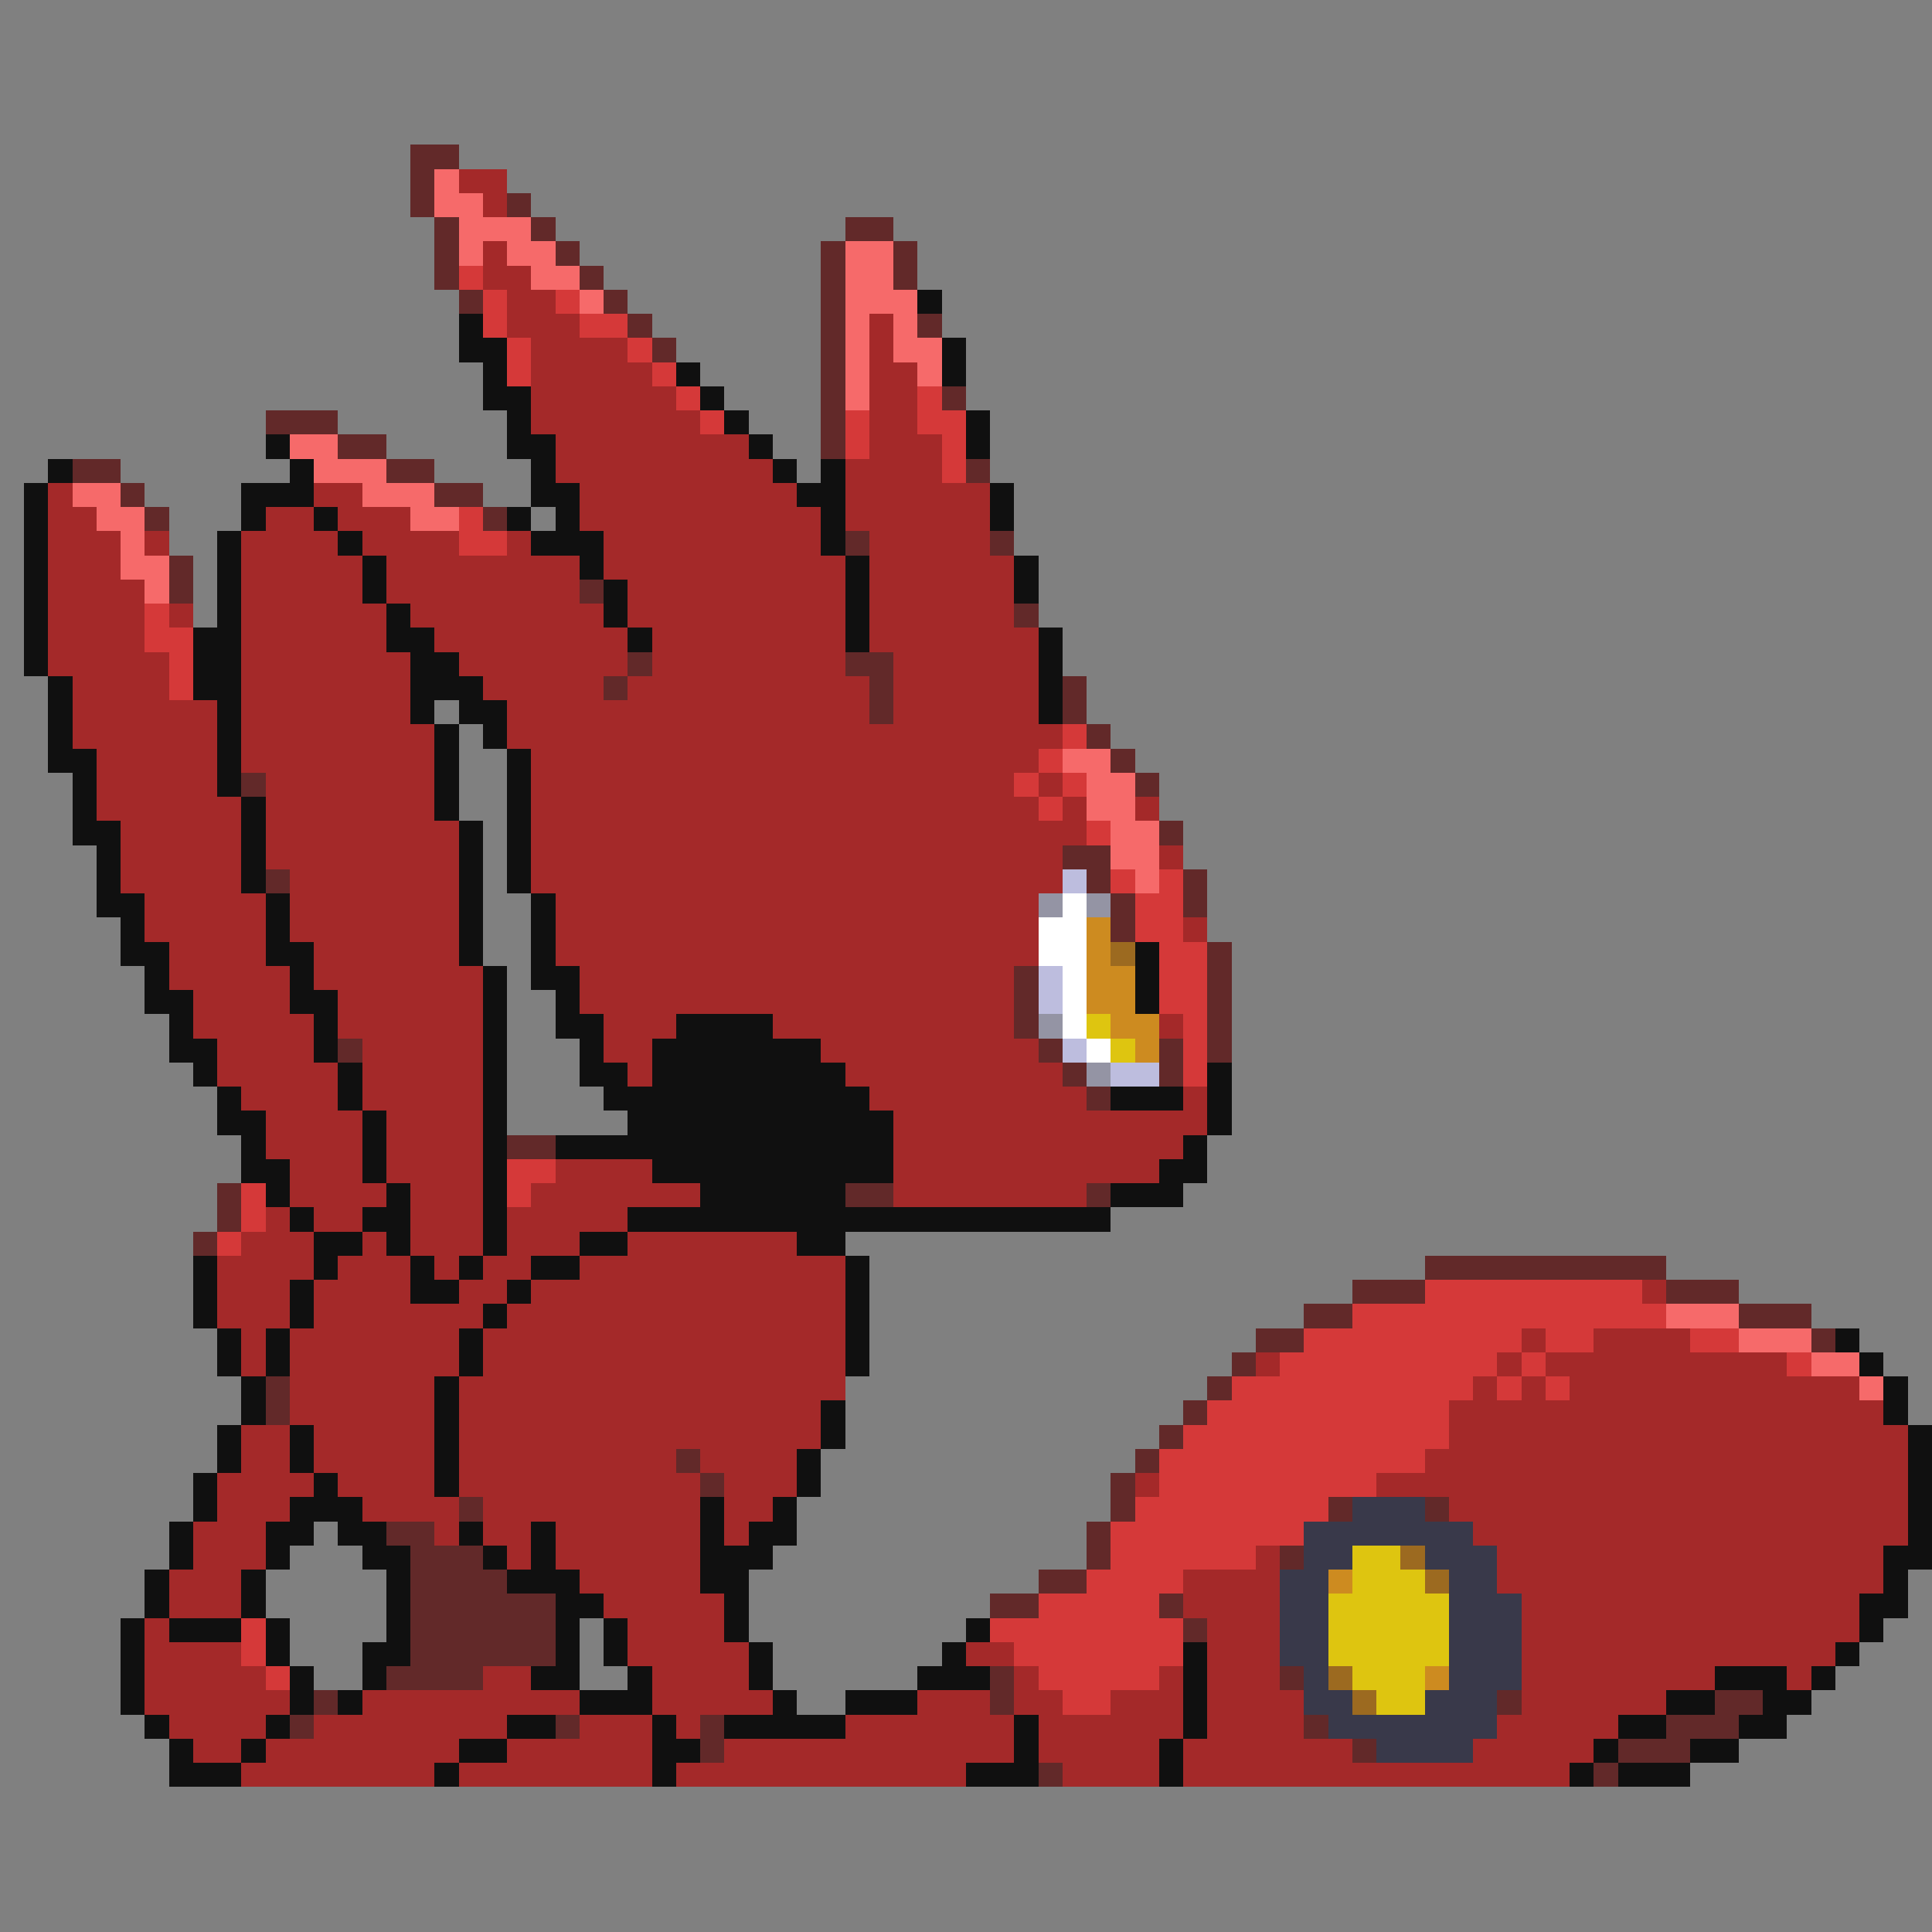 <svg xmlns="http://www.w3.org/2000/svg" viewBox="0 -0.5 80 80" shape-rendering="crispEdges">
<rect x="0" y="-0.5" width="80" height="80" fill="#808080" stroke="none"/>
<path stroke="#622929" d="M17 6h2M17 7h1M17 8h1M21 8h1M18 9h1M22 9h1M35 9h2M18 10h1M23 10h1M34 10h1M37 10h1M18 11h1M24 11h1M34 11h1M37 11h1M19 12h1M25 12h1M34 12h1M26 13h1M34 13h1M38 13h1M27 14h1M34 14h1M34 15h1M34 16h1M39 16h1M11 17h3M34 17h1M14 18h2M34 18h1M3 19h2M16 19h2M40 19h1M5 20h1M18 20h2M6 21h1M20 21h1M35 22h1M41 22h1M7 23h1M7 24h1M24 24h1M42 25h1M26 27h1M35 27h2M25 28h1M36 28h1M44 28h1M36 29h1M44 29h1M45 30h1M46 31h1M10 32h1M47 32h1M48 34h1M44 35h2M11 36h1M45 36h1M49 36h1M46 37h1M49 37h1M46 38h1M50 39h1M42 40h1M50 40h1M42 41h1M50 41h1M42 42h1M50 42h1M14 43h1M43 43h1M48 43h1M50 43h1M44 44h1M48 44h1M45 45h1M21 47h2M9 49h1M35 49h2M45 49h1M9 50h1M8 51h1M59 52h10M56 53h3M69 53h3M54 54h2M72 54h3M52 55h2M75 55h1M51 56h1M11 57h1M50 57h1M11 58h1M49 58h1M48 59h1M28 60h1M47 60h1M29 61h1M46 61h1M19 62h1M46 62h1M55 62h1M59 62h1M16 63h2M45 63h1M17 64h3M45 64h1M53 64h1M17 65h4M43 65h2M17 66h6M41 66h2M48 66h1M17 67h6M49 67h1M17 68h6M16 69h4M41 69h1M53 69h1M13 70h1M41 70h1M62 70h1M71 70h2M12 71h1M23 71h1M29 71h1M54 71h1M69 71h3M29 72h1M56 72h1M67 72h3M43 73h1M66 73h1" />
<path stroke="#f66a6a" d="M18 7h1M18 8h2M19 9h3M19 10h1M21 10h2M35 10h2M22 11h2M35 11h2M24 12h1M35 12h3M35 13h1M37 13h1M35 14h1M37 14h2M35 15h1M38 15h1M35 16h1M12 18h2M13 19h3M3 20h2M15 20h3M4 21h2M17 21h2M5 22h1M5 23h2M6 24h1M44 31h2M45 32h2M45 33h2M46 34h2M46 35h2M47 36h1M69 54h3M72 55h3M75 56h2M77 57h1" />
<path stroke="#a42929" d="M19 7h2M20 8h1M20 10h1M20 11h2M21 12h2M21 13h3M36 13h1M22 14h4M36 14h1M22 15h5M36 15h2M22 16h6M36 16h2M22 17h7M36 17h2M23 18h8M36 18h3M23 19h9M35 19h4M2 20h1M13 20h2M24 20h9M35 20h6M2 21h2M11 21h2M14 21h3M24 21h10M35 21h6M2 22h3M6 22h1M10 22h4M15 22h4M21 22h1M25 22h9M36 22h5M2 23h3M10 23h5M16 23h8M25 23h10M36 23h6M2 24h4M10 24h5M16 24h8M26 24h9M36 24h6M2 25h4M7 25h1M10 25h6M17 25h8M26 25h9M36 25h6M2 26h4M10 26h6M18 26h8M27 26h8M36 26h7M2 27h5M10 27h7M19 27h7M27 27h8M37 27h6M3 28h4M10 28h7M20 28h5M26 28h10M37 28h6M3 29h6M10 29h7M21 29h15M37 29h6M3 30h6M10 30h8M21 30h23M4 31h5M10 31h8M22 31h21M4 32h5M11 32h7M22 32h20M43 32h1M4 33h6M11 33h7M22 33h21M44 33h1M47 33h1M5 34h5M11 34h8M22 34h23M5 35h5M11 35h8M22 35h22M48 35h1M5 36h5M12 36h7M22 36h22M6 37h5M12 37h7M23 37h20M6 38h5M12 38h7M23 38h20M49 38h1M7 39h4M13 39h6M23 39h20M7 40h5M13 40h7M24 40h18M8 41h4M14 41h6M24 41h18M8 42h5M14 42h6M25 42h3M32 42h10M48 42h1M9 43h4M15 43h5M25 43h2M34 43h9M9 44h5M15 44h5M26 44h1M35 44h9M10 45h4M15 45h5M36 45h9M49 45h1M11 46h4M16 46h4M37 46h13M11 47h4M16 47h4M37 47h12M12 48h3M16 48h4M23 48h4M37 48h11M12 49h4M17 49h3M22 49h7M37 49h8M11 50h1M13 50h2M17 50h3M21 50h5M10 51h3M15 51h1M17 51h3M21 51h3M26 51h7M9 52h4M14 52h3M18 52h1M20 52h2M24 52h11M9 53h3M13 53h4M19 53h2M22 53h13M68 53h1M9 54h3M13 54h7M21 54h14M10 55h1M12 55h7M20 55h15M63 55h1M66 55h4M10 56h1M12 56h7M20 56h15M52 56h1M62 56h1M64 56h10M12 57h6M19 57h16M61 57h1M63 57h1M65 57h12M12 58h6M19 58h15M60 58h18M10 59h2M13 59h5M19 59h15M60 59h19M10 60h2M13 60h5M19 60h9M29 60h4M59 60h20M9 61h4M14 61h4M19 61h10M30 61h3M47 61h1M57 61h22M9 62h3M15 62h4M20 62h9M30 62h2M60 62h19M8 63h3M18 63h1M20 63h2M23 63h6M30 63h1M61 63h18M8 64h3M21 64h1M23 64h6M52 64h1M62 64h16M7 65h3M24 65h5M49 65h4M62 65h16M7 66h3M25 66h5M49 66h4M63 66h14M6 67h1M26 67h4M50 67h3M63 67h14M6 68h4M26 68h5M40 68h2M50 68h3M63 68h13M6 69h5M20 69h2M27 69h4M42 69h1M48 69h1M50 69h3M63 69h8M74 69h1M6 70h6M15 70h9M27 70h5M38 70h3M42 70h2M46 70h3M50 70h4M63 70h6M7 71h4M13 71h8M24 71h3M28 71h1M35 71h7M43 71h6M50 71h4M62 71h5M8 72h2M11 72h8M21 72h6M30 72h12M43 72h5M49 72h7M61 72h5M10 73h8M19 73h8M28 73h12M44 73h4M49 73h16" />
<path stroke="#d53939" d="M19 11h1M20 12h1M23 12h1M20 13h1M24 13h2M21 14h1M26 14h1M21 15h1M27 15h1M28 16h1M38 16h1M29 17h1M35 17h1M38 17h2M35 18h1M39 18h1M39 19h1M19 21h1M19 22h2M6 25h1M6 26h2M7 27h1M7 28h1M44 30h1M43 31h1M42 32h1M44 32h1M43 33h1M45 34h1M46 36h1M48 36h1M47 37h2M47 38h2M48 39h2M48 40h2M48 41h2M49 42h1M49 43h1M49 44h1M21 48h2M10 49h1M21 49h1M10 50h1M9 51h1M59 53h9M56 54h13M54 55h9M64 55h2M70 55h2M53 56h9M63 56h1M74 56h1M51 57h10M62 57h1M64 57h1M50 58h10M49 59h11M48 60h11M48 61h9M47 62h8M46 63h8M46 64h6M45 65h4M43 66h5M10 67h1M41 67h8M10 68h1M42 68h7M11 69h1M43 69h5M44 70h2" />
<path stroke="#101010" d="M38 12h1M19 13h1M19 14h2M39 14h1M20 15h1M28 15h1M39 15h1M20 16h2M29 16h1M21 17h1M30 17h1M40 17h1M11 18h1M21 18h2M31 18h1M40 18h1M2 19h1M12 19h1M22 19h1M32 19h1M34 19h1M1 20h1M10 20h3M22 20h2M33 20h2M41 20h1M1 21h1M10 21h1M13 21h1M21 21h1M23 21h1M34 21h1M41 21h1M1 22h1M9 22h1M14 22h1M22 22h3M34 22h1M1 23h1M9 23h1M15 23h1M24 23h1M35 23h1M42 23h1M1 24h1M9 24h1M15 24h1M25 24h1M35 24h1M42 24h1M1 25h1M9 25h1M16 25h1M25 25h1M35 25h1M1 26h1M8 26h2M16 26h2M26 26h1M35 26h1M43 26h1M1 27h1M8 27h2M17 27h2M43 27h1M2 28h1M8 28h2M17 28h3M43 28h1M2 29h1M9 29h1M17 29h1M19 29h2M43 29h1M2 30h1M9 30h1M18 30h1M20 30h1M2 31h2M9 31h1M18 31h1M21 31h1M3 32h1M9 32h1M18 32h1M21 32h1M3 33h1M10 33h1M18 33h1M21 33h1M3 34h2M10 34h1M19 34h1M21 34h1M4 35h1M10 35h1M19 35h1M21 35h1M4 36h1M10 36h1M19 36h1M21 36h1M4 37h2M11 37h1M19 37h1M22 37h1M5 38h1M11 38h1M19 38h1M22 38h1M5 39h2M11 39h2M19 39h1M22 39h1M47 39h1M6 40h1M12 40h1M20 40h1M22 40h2M47 40h1M6 41h2M12 41h2M20 41h1M23 41h1M47 41h1M7 42h1M13 42h1M20 42h1M23 42h2M28 42h4M7 43h2M13 43h1M20 43h1M24 43h1M27 43h7M8 44h1M14 44h1M20 44h1M24 44h2M27 44h8M50 44h1M9 45h1M14 45h1M20 45h1M25 45h11M46 45h3M50 45h1M9 46h2M15 46h1M20 46h1M26 46h11M50 46h1M10 47h1M15 47h1M20 47h1M23 47h14M49 47h1M10 48h2M15 48h1M20 48h1M27 48h10M48 48h2M11 49h1M16 49h1M20 49h1M29 49h6M46 49h3M12 50h1M15 50h2M20 50h1M26 50h20M13 51h2M16 51h1M20 51h1M24 51h2M33 51h2M8 52h1M13 52h1M17 52h1M19 52h1M22 52h2M35 52h1M8 53h1M12 53h1M17 53h2M21 53h1M35 53h1M8 54h1M12 54h1M20 54h1M35 54h1M9 55h1M11 55h1M19 55h1M35 55h1M76 55h1M9 56h1M11 56h1M19 56h1M35 56h1M77 56h1M10 57h1M18 57h1M78 57h1M10 58h1M18 58h1M34 58h1M78 58h1M9 59h1M12 59h1M18 59h1M34 59h1M79 59h1M9 60h1M12 60h1M18 60h1M33 60h1M79 60h1M8 61h1M13 61h1M18 61h1M33 61h1M79 61h1M8 62h1M12 62h3M29 62h1M32 62h1M79 62h1M7 63h1M11 63h2M14 63h2M19 63h1M22 63h1M29 63h1M31 63h2M79 63h1M7 64h1M11 64h1M15 64h2M20 64h1M22 64h1M29 64h3M78 64h2M6 65h1M10 65h1M16 65h1M21 65h3M29 65h2M78 65h1M6 66h1M10 66h1M16 66h1M23 66h2M30 66h1M77 66h2M5 67h1M7 67h3M11 67h1M16 67h1M23 67h1M25 67h1M30 67h1M40 67h1M77 67h1M5 68h1M11 68h1M15 68h2M23 68h1M25 68h1M31 68h1M39 68h1M49 68h1M76 68h1M5 69h1M12 69h1M15 69h1M22 69h2M26 69h1M31 69h1M38 69h3M49 69h1M71 69h3M75 69h1M5 70h1M12 70h1M14 70h1M24 70h3M32 70h1M35 70h3M49 70h1M69 70h2M73 70h2M6 71h1M11 71h1M21 71h2M27 71h1M30 71h5M42 71h1M49 71h1M67 71h2M72 71h2M7 72h1M10 72h1M19 72h2M27 72h2M42 72h1M48 72h1M66 72h1M70 72h2M7 73h3M18 73h1M27 73h1M40 73h3M48 73h1M65 73h1M67 73h3" />
<path stroke="#bdbdde" d="M44 36h1M43 40h1M43 41h1M44 43h1M46 44h2" />
<path stroke="#9494a4" d="M43 37h1M45 37h1M43 42h1M45 44h1" />
<path stroke="#ffffff" d="M44 37h1M43 38h2M43 39h2M44 40h1M44 41h1M44 42h1M45 43h1" />
<path stroke="#cd8b20" d="M45 38h1M45 39h1M45 40h2M45 41h2M46 42h2M47 43h1M55 65h1M59 69h1" />
<path stroke="#9c6a20" d="M46 39h1M58 64h1M59 65h1M55 69h1M56 70h1" />
<path stroke="#dec510" d="M45 42h1M46 43h1M56 64h2M56 65h3M55 66h5M55 67h5M55 68h5M56 69h3M57 70h2" />
<path stroke="#39394a" d="M56 62h3M54 63h7M54 64h2M59 64h3M53 65h2M60 65h2M53 66h2M60 66h3M53 67h2M60 67h3M53 68h2M60 68h3M54 69h1M60 69h3M54 70h2M59 70h3M55 71h7M57 72h4" />
</svg>